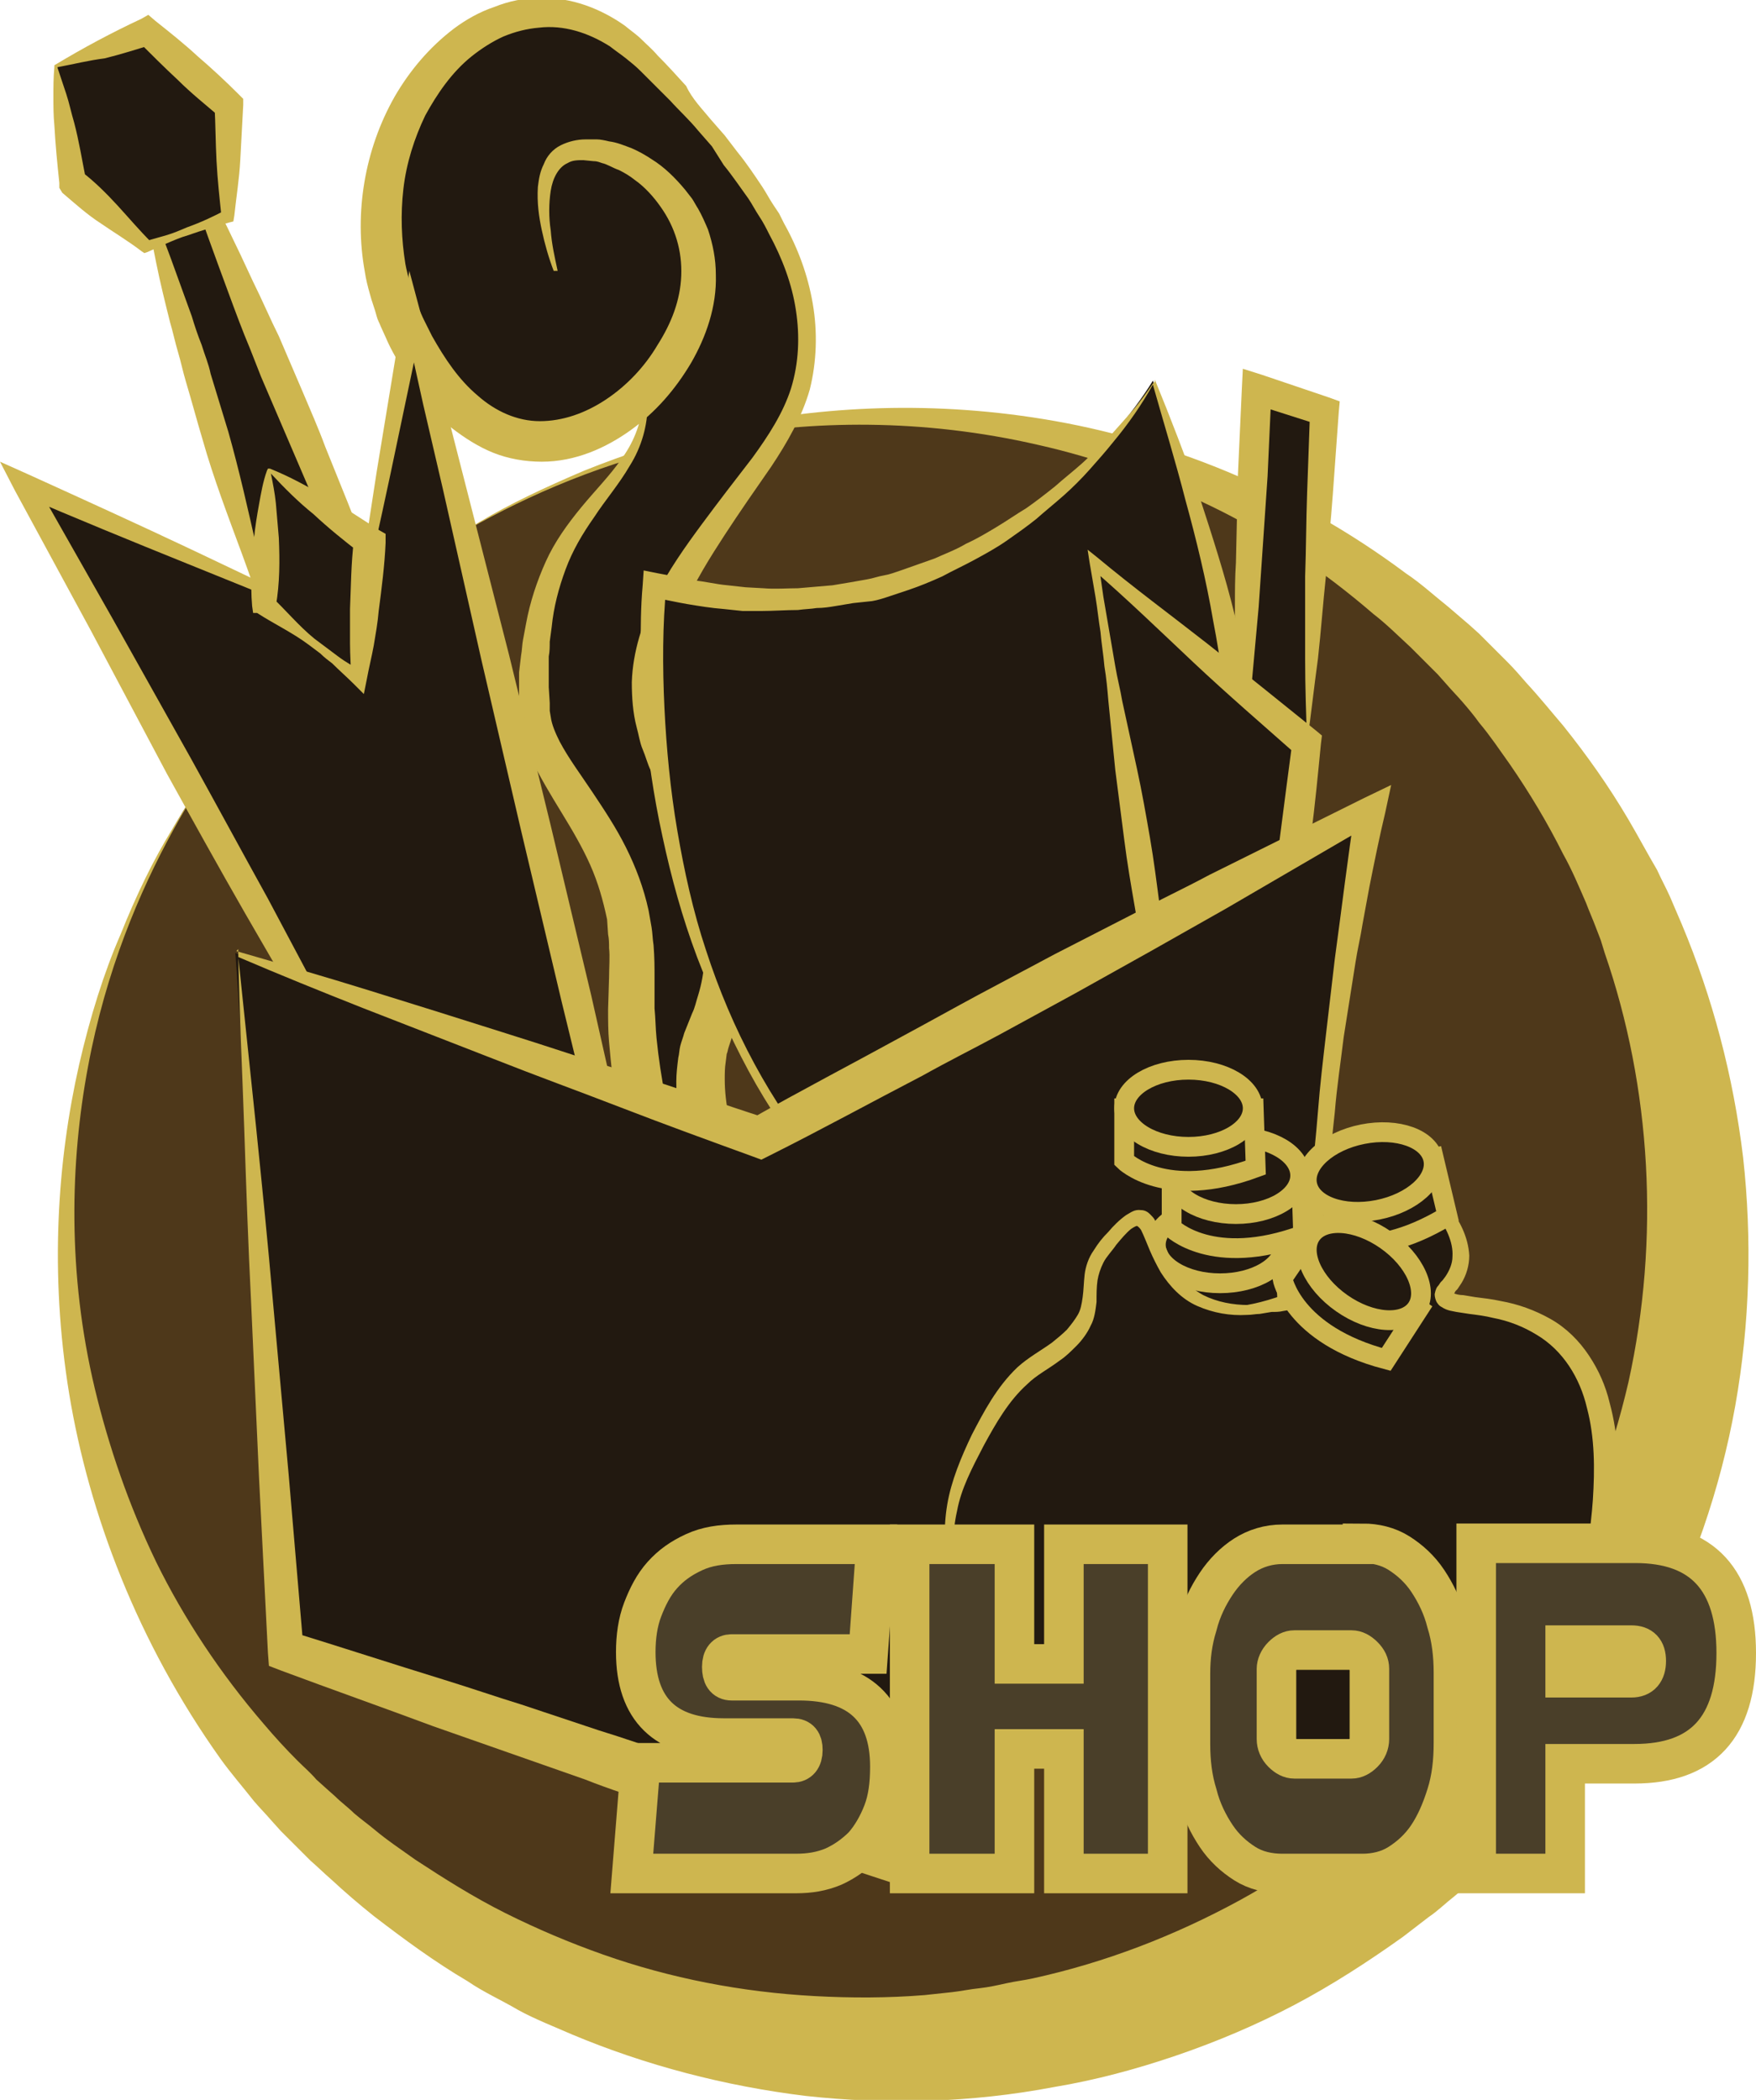 <!-- Generator: Adobe Illustrator 18.1.1, SVG Export Plug-In  -->
<svg version="1.0"
	 xmlns="http://www.w3.org/2000/svg" xmlns:xlink="http://www.w3.org/1999/xlink" xmlns:a="http://ns.adobe.com/AdobeSVGViewerExtensions/3.0/"
	 x="0px" y="0px" width="177.6px" height="212.4px" viewBox="0 0 177.6 212.4" enable-background="new 0 0 177.6 212.4"
	 xml:space="preserve">
<defs>
</defs>
<g>
	<circle fill="#4E381A" cx="89.2" cy="124.6" r="82.5"/>
	<g>
		<path fill="#CEB64F" d="M30.8,66.3c0,0,0.4-0.4,1.1-1c0.7-0.7,1.7-1.7,3.2-2.9c2.8-2.5,7.2-6,13.4-9.6c3-1.8,6.6-3.5,10.6-5.2
			c4-1.6,8.4-3.1,13.2-4.2c9.7-2.2,21.1-3,33.3-1c12.2,2,25.1,7,36.6,15.6c1.5,1,2.8,2.2,4.3,3.4c0.7,0.6,1.4,1.2,2.1,1.8l1,0.9l1,1
			c0.6,0.6,1.3,1.3,1.9,1.9c0.6,0.6,1.3,1.4,1.9,2.1c1.3,1.4,2.5,2.9,3.7,4.3c2.4,3,4.6,6.1,6.6,9.5c1,1.7,1.9,3.4,2.9,5.1
			c0.4,0.9,0.9,1.8,1.3,2.7l0.6,1.4l0.6,1.4c3.1,7.4,5.2,15.3,6.2,23.6c0.9,8.2,0.7,16.7-0.8,25.1c-3,16.8-11.4,32.9-23.7,45.2
			l-2.3,2.2c-0.4,0.4-0.7,0.7-1.1,1.1l-1.3,1.1c-0.9,0.7-1.7,1.5-2.6,2.1l-2.6,2c-3.5,2.5-7.2,4.9-11,6.9c-3.8,2-7.8,3.7-11.9,5.1
			c-4.1,1.4-8.2,2.5-12.4,3.2c-8.4,1.6-16.9,1.8-25.1,0.9c-8.2-1-16.2-3.1-23.6-6.2l-1.4-0.6l-1.4-0.6c-0.9-0.4-1.8-0.8-2.7-1.3
			c-1.7-1-3.5-1.8-5.1-2.9c-3.4-2-6.5-4.3-9.5-6.6c-1.5-1.2-2.9-2.4-4.3-3.7c-0.7-0.6-1.4-1.3-2.1-1.9c-0.7-0.7-1.3-1.3-2-2l-1-1
			l-0.9-1c-0.6-0.7-1.2-1.3-1.8-2c-1.1-1.4-2.4-2.9-3.4-4.3C13.9,166.1,9,153.1,7,141c-2-12.2-1.2-23.6,1-33.3
			c1.1-4.8,2.5-9.3,4.2-13.2c1.6-4,3.3-7.5,5.2-10.6c3.6-6.1,7-10.5,9.6-13.4c1.2-1.5,2.3-2.5,2.9-3.2
			C30.5,66.7,30.8,66.3,30.8,66.3z M30.8,66.3c0,0-0.3,0.4-1,1.1c-0.7,0.7-1.7,1.7-2.9,3.2c-2.5,2.9-6,7.2-9.4,13.4
			c-3.4,6.2-6.8,14.2-8.6,23.9c-1.8,9.6-2.1,20.9,0.7,32.6c1.4,5.8,3.4,11.7,6.2,17.5c2.8,5.7,6.5,11.3,10.9,16.4
			c1.1,1.3,2.2,2.5,3.4,3.7c0.6,0.6,1.3,1.2,1.9,1.9l1,0.9l0.9,0.8c0.6,0.6,1.3,1.1,1.9,1.7c0.7,0.6,1.4,1.1,2,1.6
			c1.3,1.1,2.8,2.1,4.2,3.1c2.9,1.9,5.9,3.8,9.1,5.4c3.2,1.6,6.5,3,9.9,4.2c6.8,2.4,14,3.8,21.4,4.2c3.7,0.2,7.4,0.2,11.1-0.1
			l2.8-0.3c0.9-0.1,1.8-0.3,2.8-0.4c0.9-0.1,1.8-0.3,2.7-0.5c0.9-0.2,1.8-0.3,2.7-0.5c7.3-1.6,14.3-4.3,20.9-7.9
			c3.3-1.8,6.4-3.9,9.4-6.1l2.2-1.7c0.8-0.6,1.4-1.2,2.1-1.8l1-0.9c0.3-0.3,0.7-0.7,1.1-1l2.1-2c2.6-2.7,5.1-5.5,7.4-8.5
			c0.6-0.7,1.1-1.5,1.6-2.3l0.8-1.2l0.8-1.2c0.5-0.8,1-1.6,1.5-2.4l1.4-2.4c3.6-6.6,6.2-13.6,7.9-20.9c3.2-14.5,2.3-29.8-2.4-43.4
			l-0.4-1.3l-0.5-1.3c-0.3-0.8-0.7-1.7-1-2.5c-0.7-1.6-1.4-3.3-2.3-4.9c-1.6-3.2-3.4-6.2-5.4-9.1c-1-1.4-2-2.9-3.1-4.2
			c-0.5-0.7-1-1.3-1.6-2c-0.6-0.7-1.2-1.3-1.8-2l-0.8-0.9l-0.9-0.9c-0.6-0.6-1.2-1.2-1.8-1.8c-1.3-1.2-2.5-2.4-3.8-3.4
			c-5.1-4.4-10.6-8.1-16.4-10.9c-5.8-2.8-11.7-4.9-17.5-6.2c-11.7-2.7-23-2.5-32.6-0.7c-9.7,1.8-17.7,5.2-23.9,8.6
			c-6.2,3.4-10.6,6.9-13.4,9.4c-1.5,1.2-2.5,2.3-3.2,2.9C31.2,65.9,30.8,66.3,30.8,66.3z"/>
	</g>
</g>
<g>
	<path fill="#221910" d="M56.2,27.3c0,0-4.2-12.3,2.9-12.2c7.2,0.1,14.8,9.3,9.8,19.3S49.7,52,40.8,33.1S50.2-8.8,65.2,6.2
		s21.4,27.4,12.1,40s-14.5,19.1-10,30c4.5,10.8,8.8,18.2,4.4,28s7.4,28.5,7.4,28.5l-7.1,2.7c0,0-9.2-22.3-8.2-36.2
		c1-13.8-9.5-20.1-9.9-27.1c-1-21.1,10.5-20.8,11.1-31"/>
	<path fill="#CEB64F" d="M56,27.4c-0.5-1.3-0.9-2.7-1.2-4.1c-0.3-1.4-0.5-2.8-0.4-4.4c0.1-0.8,0.2-1.5,0.6-2.3
		c0.3-0.8,0.9-1.5,1.7-1.9c0.8-0.4,1.7-0.6,2.5-0.6c0.1,0,0,0,0.2,0l0.1,0l0.1,0l0.3,0l0.5,0c0.3,0,0.8,0.1,1.2,0.2
		c0.8,0.1,1.5,0.4,2.3,0.7c0.7,0.3,1.4,0.7,2,1.1c1.3,0.8,2.4,1.9,3.4,3.1l0.7,0.9c0.2,0.3,0.4,0.7,0.6,1c0.4,0.7,0.7,1.4,1,2.1
		c0.5,1.5,0.8,3,0.8,4.6c0.1,3.2-1,6.3-2.5,8.9c-1.6,2.7-3.6,5-6.1,6.8c-2.5,1.8-5.6,3.2-9,3.2c-1.7,0-3.4-0.3-4.9-0.9
		c-1.5-0.6-2.9-1.5-4.2-2.5c-2.5-2-4.2-4.6-5.7-7.2c-0.4-0.7-0.7-1.3-1-2l-0.5-1.1c-0.1-0.3-0.3-0.6-0.4-1c-0.2-0.8-0.5-1.5-0.7-2.3
		c-0.2-0.7-0.4-1.5-0.5-2.2c-1.1-6,0-12.4,3-17.7c1.5-2.6,3.5-5,6-6.9c1.2-0.9,2.6-1.7,4.1-2.2c1.5-0.6,3-0.9,4.6-0.9
		c3.2-0.1,6.2,1.1,8.6,2.8c0.6,0.5,1.2,0.9,1.7,1.4c0.5,0.5,1.1,1,1.6,1.6c1,1,1.9,2,2.9,3.1C70,10,71,11,71.9,12.1l1.4,1.6l1.3,1.7
		c0.9,1.1,1.7,2.3,2.5,3.5c0.4,0.6,0.7,1.2,1.1,1.8l0.6,0.9l0.5,1c1.4,2.5,2.4,5.2,2.9,8.1c0.5,2.9,0.4,5.9-0.3,8.7
		c-0.8,2.8-2.3,5.4-3.9,7.8c-1.6,2.3-3.2,4.6-4.7,6.9c-3,4.6-5.9,9.5-5.7,14.6c0.1,2.5,0.9,4.9,2,7.4c1.1,2.6,2.3,5.1,3.4,7.7
		c1.1,2.7,2.1,5.4,2.6,8.5c0.5,3,0.5,6.3-0.4,9.3c-0.2,0.7-0.4,1.5-0.7,2.2L74,105l-0.3,0.9c-0.1,0.3-0.1,0.5-0.2,0.7l-0.1,0.8
		c-0.1,0.6-0.1,1.2-0.1,1.8c0,2.4,0.6,5,1.4,7.5c1.6,5,4.1,10,6.8,14.6l1.6,2.8l-2.9,1.1l-7.1,2.7l-2.5,1l-1-2.4c-0.8-2-1.6-4-2.3-6
		c-0.7-2-1.3-4-1.9-6.1c-1.2-4.1-2.3-8.2-3-12.5c-0.4-2.1-0.6-4.3-0.8-6.5c-0.1-1.1-0.1-2.2-0.1-3.3l0.1-3.2c0-1,0.1-2.2,0-3
		c0-0.5,0-0.9-0.1-1.4L61.4,93c-0.4-1.9-0.9-3.7-1.7-5.5c-0.8-1.8-1.8-3.5-2.9-5.3c-1.1-1.8-2.2-3.6-3.2-5.7c-0.4-1.1-0.9-2.2-1-3.5
		c0-0.3-0.1-0.6-0.1-1l0-0.8l0-1.6c0-0.5,0-1,0-1.6l0.2-1.7c0.1-0.5,0.1-1.1,0.2-1.6l0.3-1.6c0.4-2.2,1.1-4.3,2-6.3
		c0.9-2,2.2-3.8,3.6-5.5c1.4-1.7,2.8-3.1,4-4.8c1.2-1.6,2-3.5,2.2-5.6l0.5,0c0,2.1-0.6,4.3-1.8,6.2c-1.1,1.9-2.5,3.5-3.6,5.2
		c-1.2,1.7-2.2,3.4-2.9,5.3c-0.7,1.9-1.2,3.8-1.4,5.8l-0.2,1.5c0,0.5,0,1-0.1,1.5l0,1.5c0,0.5,0,1,0,1.6l0.1,1.6l0,0.8l0.1,0.6
		c0.1,0.8,0.5,1.7,0.9,2.5c0.9,1.7,2.1,3.3,3.3,5.1c1.2,1.8,2.4,3.6,3.4,5.6c1,2,1.8,4.1,2.3,6.4l0.3,1.7c0.1,0.6,0.1,1.2,0.2,1.8
		c0.1,1.3,0.1,2.2,0.1,3.3l0,3.1c0.1,1,0.1,2,0.2,3c0.2,2,0.5,4,0.9,6c0.8,4,1.9,8,3.1,11.9c0.6,2,1.3,3.9,2,5.9
		c0.7,1.9,1.4,3.9,2.2,5.8l-3.4-1.5l7.1-2.7l-1.3,3.9c-1.6-2.6-2.9-5.1-4.1-7.7c-1.2-2.6-2.3-5.4-3.1-8.2c-0.8-2.9-1.4-5.8-1.4-9
		c0-0.8,0.1-1.6,0.2-2.4c0.1-0.4,0.1-0.8,0.2-1.2c0.1-0.4,0.3-0.9,0.4-1.3l0.8-2c0.3-0.6,0.4-1.2,0.6-1.8c1.5-4.8,0.3-9.9-1.7-15
		c-1-2.5-2.1-5.2-3.1-7.8c-0.3-0.6-0.5-1.4-0.8-2.1c-0.3-0.7-0.4-1.5-0.6-2.2c-0.4-1.5-0.5-3.1-0.5-4.6c0.1-3.1,1.1-6.1,2.4-8.7
		c1.3-2.6,3-5,4.7-7.3c1.7-2.3,3.4-4.5,5.1-6.7c1.6-2.2,3.1-4.5,3.9-7c0.8-2.6,0.9-5.3,0.5-7.9c-0.4-2.7-1.4-5.3-2.7-7.7
		c-0.3-0.6-0.6-1.2-1-1.8c-0.4-0.6-0.7-1.2-1.1-1.8c-0.8-1.1-1.6-2.3-2.5-3.4L72,14.8l-1.4-1.6c-0.9-1.1-1.9-2-2.8-3c-1-1-2-2-3-3
		c-0.5-0.5-1-0.9-1.5-1.3c-0.5-0.4-1.1-0.8-1.6-1.2c-2.2-1.4-4.7-2.2-7.2-1.9c-1.2,0.1-2.4,0.4-3.6,0.9c-1.1,0.5-2.2,1.2-3.2,2
		c-2,1.6-3.5,3.8-4.7,6c-1.1,2.3-1.9,4.8-2.2,7.4c-0.3,2.6-0.2,5.1,0.2,7.6c0.1,0.6,0.3,1.2,0.4,1.9c0.2,0.6,0.4,1.2,0.6,1.7
		c0.1,0.3,0.3,0.6,0.4,1l0.4,0.9c0.3,0.6,0.6,1.2,0.9,1.8c1.3,2.3,2.7,4.4,4.6,6c1.8,1.6,4,2.6,6.3,2.6c2.3,0,4.6-0.8,6.7-2.2
		c2.1-1.4,3.9-3.3,5.2-5.5c1.4-2.2,2.3-4.5,2.4-7c0.1-2.5-0.6-4.9-2.1-7c-0.7-1-1.6-2-2.6-2.7c-0.5-0.4-1-0.7-1.6-1
		c-0.6-0.2-1.2-0.6-1.7-0.7c-0.3-0.1-0.5-0.2-0.9-0.2l-1-0.1c-0.6,0-1.1,0-1.6,0.3c-0.9,0.4-1.5,1.5-1.7,2.8c-0.2,1.3-0.2,2.7,0,4
		c0.1,1.4,0.4,2.7,0.7,4.1L56,27.4z"/>
</g>
<g>
	<path fill="#221910" d="M116.6,38.5c0,0-16.6,28.7-50.5,20.6c0,0-3.9,37.5,19.7,62.6s25.2,21.3,31.6-3.7
		C123.7,93,133.2,84.9,116.6,38.5z"/>
	<g>
		<path fill="#CEB64F" d="M116.6,38.9c-1.1,2-2.5,4-4,5.8c-0.8,1-1.6,1.9-2.4,2.8c-0.8,0.9-1.7,1.8-2.6,2.6
			c-0.9,0.8-1.9,1.6-2.8,2.4c-1,0.8-2,1.5-3,2.2c-1,0.7-2.1,1.3-3.2,1.9c-1.1,0.6-2.2,1.1-3.3,1.7c-1.1,0.5-2.3,1-3.5,1.4
			c-0.6,0.2-1.2,0.4-1.8,0.6c-0.6,0.2-1.2,0.4-1.8,0.5L86.3,61c-0.6,0.1-1.2,0.2-1.8,0.3c-0.6,0.1-1.2,0.2-1.9,0.2
			c-0.6,0.1-1.2,0.1-1.9,0.2c-1.2,0-2.5,0.1-3.7,0.1l-1.9,0l-1.9-0.2c-1.3-0.1-2.5-0.3-3.7-0.5c-1.2-0.2-2.4-0.5-3.7-0.7l1.6-1.2
			c-0.4,4-0.4,8.2-0.2,12.4c0.2,4.1,0.6,8.3,1.3,12.4c0.7,4.1,1.6,8.2,2.9,12.1c1.3,4,2.9,7.8,4.9,11.5c2,3.7,4.3,7.1,7,10.3
			c2.7,3.2,5.7,6.1,8.7,9c3,2.9,6.1,5.8,9.4,8.1c1.7,1.1,3.5,2.2,5.2,2.5c0.8,0.1,1.6,0,2.2-0.4c0.7-0.4,1.2-1.1,1.7-1.9
			c1-1.6,1.7-3.6,2.3-5.5c0.6-2,1.2-4,1.7-6c1-4,2-8.1,3.1-12.2c1.1-4.1,2.4-8.1,3.6-12.1c1.1-4,2.1-8,2.7-12
			c0.5-4,0.6-8.2,0.4-12.3c-0.3-4.1-0.8-8.2-1.6-12.3c-0.7-4.1-1.7-8.2-2.8-12.2C118.9,46.7,117.7,42.8,116.6,38.9z M116.8,38.4
			c1.6,3.9,3.1,7.8,4.5,11.8c1.3,4,2.6,8,3.6,12.1c1,4.1,1.7,8.3,2.2,12.6c0.4,4.2,0.5,8.6,0,12.9c-0.2,2.1-0.6,4.3-1,6.4
			c-0.5,2.1-1,4.1-1.6,6.2c-1.2,4.1-2.6,8-3.8,12c-1.2,4-2.2,8-3.3,12.1c-0.6,2-1.2,4.1-1.9,6.1c-0.7,2-1.5,4.1-2.7,6
			c-0.6,1-1.4,1.9-2.6,2.6c-1.1,0.7-2.6,0.9-3.8,0.7c-2.4-0.5-4.3-1.8-6-3.1c-3.4-2.7-6.3-5.7-9.3-8.7c-1.5-1.5-2.9-3.1-4.3-4.6
			c-0.7-0.8-1.4-1.5-2.1-2.3c-0.7-0.8-1.4-1.6-2-2.4c-2.6-3.3-5-6.8-7-10.5c-2-3.7-3.7-7.6-5.2-11.5c-1.5-4-2.6-8-3.5-12.2
			c-0.9-4.1-1.5-8.3-1.9-12.6c-0.2-2.1-0.3-4.2-0.3-6.4c0-2.1,0-4.2,0.2-6.4l0.1-1.5l1.5,0.3c1.2,0.2,2.3,0.5,3.5,0.7
			c1.2,0.1,2.3,0.4,3.5,0.5l1.8,0.2l1.8,0.1c1.2,0.1,2.4,0,3.5,0c1.2-0.1,2.4-0.2,3.5-0.3l1.8-0.3l1.7-0.3c0.6-0.1,1.1-0.3,1.7-0.4
			c0.6-0.1,1.1-0.3,1.7-0.5c0.6-0.2,1.1-0.4,1.7-0.6l1.7-0.6c1.1-0.5,2.2-0.9,3.2-1.5c1.1-0.5,2.1-1.1,3.1-1.7c1-0.6,2-1.3,3-1.9
			c1-0.7,1.9-1.4,2.9-2.2c0.9-0.8,1.8-1.5,2.7-2.3c0.9-0.8,1.7-1.7,2.6-2.5c0.8-0.9,1.6-1.8,2.4-2.7c0.8-0.9,1.5-1.9,2.2-2.9
			l0.2-0.2L116.8,38.4z"/>
	</g>
</g>
<g>
	<g>
		<g>
			<polygon fill="#221910" points="14.9,20.6 28.7,67.7 38.6,62.7 19.5,17.8 			"/>
			<g>
				<path fill="#CEB64F" d="M15.1,20.6c0.8,1.9,1.5,3.7,2.2,5.6c0.7,1.9,1.4,3.9,2.1,5.8c0.3,1,0.6,1.9,1,2.9c0.3,1,0.7,1.9,0.9,2.9
					c0.6,2,1.2,3.9,1.8,5.9c1.1,3.9,2,7.9,2.9,11.9c0.5,2,0.9,4,1.5,6c0.5,2,1.1,3.9,1.7,5.9l-0.7-0.3c1.6-0.9,3.2-1.7,4.8-2.6
					l4.8-2.7l-0.5,1.3c-1.8-3.6-3.5-7.3-5.2-11.1L30,46.5c-0.8-1.9-1.6-3.7-2.4-5.6c-0.4-0.9-0.8-1.9-1.2-2.8l-1.1-2.8
					c-0.8-1.9-1.5-3.8-2.2-5.7c-1.4-3.8-2.8-7.6-4.1-11.5l0.9,0.3C18.2,19.1,16.7,19.9,15.1,20.6z M14.8,20.4
					c1.4-1.1,2.9-2.1,4.4-3.2l0.6-0.4l0.4,0.7c1.9,3.6,3.7,7.3,5.4,11c0.9,1.8,1.7,3.7,2.6,5.5l1.2,2.8c0.4,0.9,0.8,1.9,1.2,2.8
					c0.8,1.9,1.6,3.7,2.3,5.6l2.3,5.7c1.5,3.8,3,7.6,4.4,11.4l0.3,0.9L39,63.6l-5.1,2.2c-1.7,0.7-3.4,1.5-5,2.3l-0.5,0.2l-0.2-0.5
					c-0.5-2-1.1-3.9-1.7-5.9c-0.6-1.9-1.3-3.9-2-5.8c-1.4-3.8-2.9-7.7-4-11.6c-0.6-2-1.1-3.9-1.7-5.9c-0.3-1-0.5-2-0.8-3
					c-0.3-1-0.5-2-0.8-3c-0.5-2-1-4-1.4-6c-0.4-2-0.8-4-1.2-6.1L14.8,20.4L14.8,20.4z"/>
			</g>
		</g>
		<g>
			<path fill="#221910" d="M35.8,63.5L2.5,49l62.8,113.4c0,0,6.4,5.2,6.4-1.4c0-6.6-29.9-129-29.9-129L35.8,63.5z"/>
			<g>
				<path fill="#CEB64F" d="M35.8,63.7c-2.8-1.1-5.7-2.2-8.5-3.3L18.9,57C13.2,54.7,7.6,52.4,2,50l1.4-1.5l8,14.1l7.9,14.1
					c2.6,4.7,5.2,9.5,7.8,14.2l7.6,14.3l7.6,14.3c2.5,4.8,5.1,9.5,7.7,14.2l3.9,7.1l4,7.1c2.6,4.7,5.4,9.4,8.1,14.1l-0.2-0.2
					c1.1,0.8,2.4,1.6,3.5,1.7c0.6,0,0.9-0.1,1.1-0.5c0.2-0.4,0.3-1,0.3-1.7l0-0.2l0-0.1c0,0,0,0.1,0,0l0,0l0-0.1l-0.1-0.5l-0.2-1.1
					c-0.1-0.7-0.3-1.4-0.4-2.1c-0.3-1.4-0.6-2.8-0.9-4.2l-2-8.6l-2-8.6L61,118.5l-4.2-17.2L52.7,84l-4-17.2l-3.9-17.3l-2-8.6
					l-1.9-8.6l1.9-0.1l-3.3,15.7c-1.1,5.2-2.3,10.4-3.4,15.7l0,0.2L35.8,63.7z M35.7,63.3c0.8-5.2,1.6-10.4,2.4-15.6l2.6-15.8
					l0.7-4.5l1.2,4.5c0.8,2.9,1.5,5.7,2.3,8.6l2.2,8.6l4.4,17.2l4.2,17.2l4.1,17.2l3.9,17.3c1.3,5.8,2.6,11.5,3.8,17.3
					c1.2,5.8,2.5,11.5,3.6,17.4c0.3,1.4,0.5,3,0.8,4.4c0.1,0.7,0.3,1.5,0.3,2.2l0.1,1.1l0.1,0.5l0,0.1l0,0l0,0.1l0,0.1l0,0.3
					c-0.1,0.8-0.1,1.7-0.7,2.6c-0.3,0.4-0.7,0.8-1.2,1c-0.5,0.2-1,0.2-1.5,0.2c-0.9-0.1-1.7-0.5-2.4-0.8c-0.7-0.4-1.3-0.8-2-1.3
					l-0.1-0.1l-0.1-0.1c-2.5-4.8-5.1-9.5-7.6-14.3l-3.9-7.1l-3.9-7.1c-2.6-4.7-5.3-9.4-8-14.1l-8.1-14l-8.1-14
					c-2.7-4.7-5.3-9.4-7.9-14.1L9.2,63.8L1.5,49.6L0,46.7L2.9,48c5.5,2.5,11,5,16.5,7.6l8.2,3.9C30.4,60.7,33,62,35.7,63.3z"/>
			</g>
		</g>
		<g>
			<polygon fill="#221910" points="27.2,47.5 26.7,61.3 36.3,68.7 37.4,54.8 			"/>
			<g>
				<path fill="#CEB64F" d="M27.4,47.9c0.2,1,0.4,2,0.5,3c0.1,1.2,0.2,2.3,0.3,3.5c0.1,2.3,0.1,4.6-0.3,6.9l-0.5-1
					c1.5,1.4,2.8,3,4.4,4.3c0.4,0.3,0.8,0.6,1.2,0.9c0.4,0.3,0.8,0.6,1.2,0.9c0.8,0.6,1.7,1.1,2.6,1.6l-1.3,0.6
					c0-1.2-0.1-2.3-0.1-3.5c0-1.2,0-2.3,0-3.5c0.1-2.3,0.1-4.6,0.4-7l0.7,1.4c-1.7-1.3-3.3-2.6-4.8-4C30.2,50.8,28.8,49.4,27.4,47.9
					z M27.3,47.4c2,0.8,3.8,1.8,5.7,2.9c1.8,1,3.6,2.2,5.3,3.3L39,54l0,0.9c-0.1,2.3-0.4,4.6-0.7,6.9c-0.1,1.2-0.3,2.3-0.5,3.5
					c-0.2,1.1-0.5,2.3-0.7,3.4l-0.3,1.5l-1-1c-0.7-0.7-1.5-1.4-2.2-2.1c-0.4-0.3-0.8-0.6-1.2-1c-0.4-0.3-0.8-0.6-1.2-0.9
					c-1.6-1.2-3.5-2.1-5.2-3.2L25.6,62l-0.1-0.7c-0.2-2.3,0-4.6,0.2-6.9c0.1-1.1,0.3-2.3,0.5-3.4c0.2-1.1,0.4-2.3,0.8-3.4l0.1-0.2
					L27.3,47.4z"/>
			</g>
		</g>
		<g>
			<polygon fill="#221910" points="5.6,6.7 7.3,18.3 14.8,24.8 23,21.8 23.1,10.6 14.8,3.1 			"/>
			<g>
				<path fill="#CEB64F" d="M5.8,6.8c0.3,0.9,0.6,1.8,0.9,2.7c0.3,0.9,0.5,1.9,0.8,2.9c0.5,1.9,0.8,3.8,1.2,5.8l-0.4-0.8
					c1.3,1,2.5,2.2,3.6,3.4c1.1,1.2,2.2,2.5,3.4,3.7l-0.6-0.1c0.7-0.2,1.4-0.4,2.1-0.6c0.7-0.2,1.4-0.5,2.1-0.8
					c1.4-0.5,2.7-1.1,4-1.8l-0.5,0.7c-0.2-1.9-0.4-3.7-0.5-5.6c-0.1-1.9-0.1-3.7-0.2-5.6l0.5,1.1c-1.4-1.2-2.9-2.4-4.2-3.7
					c-1.4-1.3-2.7-2.6-4-3.9l1.4,0.3c-1.6,0.5-3.2,1-4.8,1.4C9,6.1,7.4,6.5,5.8,6.8z M5.5,6.6C7,5.7,8.4,4.9,9.9,4.1
					c1.5-0.8,2.9-1.5,4.4-2.2L15,1.5l0.7,0.6c1.5,1.2,2.9,2.3,4.3,3.6c1.4,1.2,2.8,2.5,4.1,3.8l0.5,0.5l0,0.6
					c-0.1,1.9-0.2,3.7-0.3,5.6c-0.1,1.9-0.4,3.7-0.6,5.6l-0.1,0.6l-0.4,0.1c-1.4,0.4-2.8,0.8-4.2,1.3c-0.7,0.2-1.4,0.5-2.1,0.8
					c-0.7,0.3-1.3,0.6-2,0.9l-0.3,0.1l-0.3-0.2c-1.3-1-2.8-1.9-4.1-2.8c-1.4-0.9-2.6-2-3.9-3.1L6,19L6,18.5
					c-0.2-1.9-0.4-3.9-0.5-5.8c-0.1-1-0.1-2-0.1-2.9c0-1,0-2,0.1-3L5.5,6.6L5.5,6.6z"/>
			</g>
		</g>
	</g>
</g>
<g>
	<g>
		<polygon fill="#221910" points="132.2,75.1 133.9,41.7 127,39.4 125.4,74.5 		"/>
		<g>
			<path fill="#CEB64F" d="M132.2,75.1c-0.1-2.8-0.2-5.6-0.2-8.4c0-2.8,0-5.6,0-8.4c0.1-2.8,0.1-5.6,0.2-8.4
				c0.1-2.8,0.2-5.6,0.3-8.4l1,1.5l-6.9-2.2l2-1.4l-0.2,4.4l-0.2,4.4c-0.1,1.5-0.2,2.9-0.3,4.4l-0.3,4.4c-0.1,1.5-0.2,2.9-0.3,4.4
				l-0.4,4.4l-0.4,4.4l-0.5,4.4l-0.5-0.5C127.7,74.3,129.9,74.7,132.2,75.1z M132.2,75.1c-2.3,0-4.6,0-6.8-0.1l-0.5,0l0-0.5l0-4.4
				l0-4.4l0-4.4c0-1.5,0-2.9,0.1-4.4l0.1-4.4c0-1.5,0.1-2.9,0.1-4.4l0.2-4.4l0.2-4.4l0.1-2l1.9,0.6l6.8,2.3l1.1,0.4l-0.1,1.1
				c-0.2,2.8-0.4,5.6-0.6,8.3c-0.2,2.8-0.5,5.6-0.7,8.3c-0.3,2.8-0.5,5.6-0.8,8.3C132.9,69.5,132.6,72.3,132.2,75.1z"/>
		</g>
	</g>
	<g>
		<polygon fill="#221910" points="119.2,112.7 110.7,56.8 132.2,75.1 127.6,112.1 		"/>
		<g>
			<path fill="#CEB64F" d="M119,112.7c-0.6-2.3-1.1-4.6-1.6-6.9c-0.5-2.3-1-4.6-1.4-6.9c-0.2-1.2-0.4-2.3-0.6-3.5
				c-0.2-1.2-0.4-2.3-0.6-3.5c-0.4-2.3-0.8-4.6-1.1-7c-0.3-2.3-0.6-4.7-0.9-7l-0.7-7c-0.1-1.2-0.2-2.3-0.4-3.5
				c-0.1-1.2-0.3-2.3-0.4-3.5c-0.2-1.2-0.3-2.3-0.5-3.5l-0.6-3.5l-0.2-1.3l1,0.8c3.6,3,7.4,5.8,11.1,8.7c3.7,2.9,7.4,5.9,11,8.8
				l0.6,0.5l-0.1,0.8c-0.3,3.1-0.6,6.2-1,9.3c-0.2,1.5-0.4,3.1-0.6,4.6l-0.6,4.6c-0.2,1.5-0.5,3.1-0.7,4.6c-0.2,1.5-0.5,3.1-0.7,4.6
				c-0.5,3.1-1,6.1-1.6,9.2l-0.1,0.7l-0.6,0c-1.4,0-2.8,0-4.3,0c-1.4,0-2.8,0-4.3,0l-0.1,0L119,112.7z M119.3,112.5
				c1.4-0.2,2.7-0.4,4.1-0.6c1.4-0.2,2.8-0.4,4.2-0.6l-0.7,0.7c0.2-3.1,0.4-6.2,0.7-9.3c0.1-1.5,0.3-3.1,0.4-4.6
				c0.2-1.5,0.3-3.1,0.4-4.6l0.5-4.6c0.2-1.5,0.4-3.1,0.6-4.6c0.4-3.1,0.8-6.2,1.2-9.2l0.5,1.3c-3.5-3.1-7.1-6.2-10.5-9.4
				c-3.4-3.2-6.8-6.5-10.4-9.6l0.8-0.5l0.5,3.5c0.2,1.2,0.4,2.3,0.6,3.5c0.2,1.2,0.4,2.3,0.6,3.5c0.2,1.2,0.5,2.3,0.7,3.5l1.5,6.9
				c0.5,2.3,0.9,4.6,1.3,6.9c0.4,2.3,0.7,4.7,1,7c0.2,1.2,0.3,2.3,0.4,3.5c0.1,1.2,0.3,2.3,0.4,3.5c0.3,2.3,0.5,4.7,0.7,7
				C119,107.9,119.2,110.2,119.3,112.5z"/>
		</g>
	</g>
</g>
<g>
	<path fill="#221910" d="M23.8,96.4l53,18.6l61.8-33.1c0,0-8.3,42.2-4.7,61.3l-43.4,44.9l-61.8-21.1L23.8,96.4z"/>
	<g>
		<path fill="#CEB64F" d="M23.9,96.2c4.5,1.3,9,2.6,13.5,4c4.5,1.4,9,2.8,13.4,4.2c4.5,1.4,8.9,2.9,13.4,4.3c4.5,1.4,8.9,3,13.3,4.4
			l-1.6,0.1c5.1-2.9,10.3-5.6,15.4-8.4c2.6-1.4,5.1-2.8,7.7-4.2l7.7-4.1l7.8-4c2.6-1.4,5.2-2.6,7.8-4l15.7-7.8l2.7-1.3l-0.6,2.8
			c-0.6,2.5-1.1,5-1.6,7.5l-0.7,3.8c-0.2,1.3-0.5,2.5-0.7,3.8c-0.4,2.5-0.8,5.1-1.2,7.6c-0.3,2.5-0.7,5.1-0.9,7.6
			c-0.3,2.6-0.5,5.1-0.6,7.7c-0.1,1.3-0.2,2.6-0.2,3.8c-0.1,1.3-0.1,2.6-0.1,3.8c0,2.6,0,5.1,0.2,7.7c0.1,1.3,0.2,2.5,0.4,3.8
			l0.3,1.9l0.4,1.8l0.1,0.6l-0.4,0.5l-10.6,11.5c-3.5,3.9-7,7.7-10.6,11.5l-5.3,5.7l-5.3,5.7l-10.7,11.3l-1,1.1l-1.5-0.5l-15.5-5.1
			l-7.7-2.6c-2.6-0.9-5.2-1.7-7.7-2.7l-7.7-2.7c-2.6-0.9-5.1-1.8-7.7-2.7c-5.1-1.9-10.2-3.7-15.3-5.6l-1.3-0.5l-0.1-1.3l-0.9-17.7
			l-0.8-17.7c-0.3-5.9-0.5-11.8-0.7-17.7c-0.2-5.9-0.5-11.8-0.6-17.7l0-0.4L23.9,96.2z M24.1,96.8c0.6,5.7,1.2,11.5,1.8,17.2
			c0.6,5.9,1.2,11.8,1.7,17.6l1.6,17.6l1.5,17.6l-1.4-1.8c5.2,1.6,10.4,3.3,15.6,4.9c2.6,0.8,5.2,1.7,7.8,2.5l7.8,2.6
			c2.6,0.8,5.2,1.7,7.7,2.6l7.7,2.7l15.4,5.5l-2.6,0.6l11-11.1l5.5-5.5l5.5-5.5c3.7-3.7,7.4-7.3,11.2-10.9l11.2-10.9l-0.3,1l-0.3-2
			l-0.2-2c-0.1-1.3-0.2-2.6-0.2-3.9c0-1.3,0-2.6,0-3.9c0-1.3,0-2.6,0.1-3.9c0.1-2.6,0.3-5.2,0.4-7.7c0.2-2.6,0.5-5.1,0.7-7.7
			c0.2-2.6,0.5-5.1,0.8-7.7l0.9-7.7c0.7-5.1,1.3-10.2,2.1-15.4l2,1.5L124,91.9c-2.5,1.4-5.1,2.9-7.6,4.3l-7.7,4.3l-7.7,4.2
			c-2.6,1.4-5.2,2.7-7.7,4.1c-5.2,2.7-10.3,5.5-15.5,8.1l-0.8,0.4l-0.8-0.3c-4.4-1.6-8.8-3.2-13.2-4.9c-4.4-1.7-8.8-3.3-13.1-5
			c-4.4-1.7-8.7-3.4-13.1-5.1C32.5,100.3,28.3,98.6,24.1,96.8z"/>
	</g>
</g>
<g>
	<path fill="#221910" stroke="#CEB64F" stroke-width="2" stroke-miterlimit="10" d="M116.9,125.9v5.3c0,0,4.1,4.1,13.3,0.7l-0.2-6
		H116.9z"/>
	<ellipse fill="#221910" stroke="#CEB64F" stroke-width="2" stroke-miterlimit="10" cx="123.4" cy="125.9" rx="6.5" ry="3.9"/>
</g>
<g>
	<path fill="#221910" d="M109.2,174c0,0-18.7-10.1-11.3-26c5-10.8,7.1-9.2,10.6-12.6c3.4-3.4,0.8-5.7,3.2-9
		c7.9-10.6,1.4,7.1,15.7,5.9c14.4-1.2,12.3-7.4,12.3-12.3s12,4.4,7.1,9.8c-4.9,5.4,20.4-5.4,15,27.5
		C156.3,190.2,109.2,174,109.2,174z"/>
	<path fill="#CEB64F" d="M109.1,174c0,0-0.8-0.4-2.1-1.3c-1.3-0.9-3.2-2.3-5.3-4.5c-2-2.2-4.5-5.1-5.6-9.2c-0.6-2.1-0.7-4.4-0.3-6.8
		c0.4-2.4,1.4-4.8,2.5-7.1c1.2-2.3,2.5-4.8,4.6-6.8c1.1-1,2.4-1.7,3.5-2.5c0.5-0.4,1.1-0.9,1.5-1.3c0.5-0.6,0.8-1,1.1-1.5
		c0.3-0.5,0.4-1.1,0.5-1.8c0.1-0.7,0.1-1.4,0.2-2.3c0.1-0.8,0.4-1.7,0.9-2.4c0.5-0.8,0.9-1.3,1.5-1.9c0.5-0.6,1.1-1.2,1.8-1.7
		c0.4-0.2,0.8-0.6,1.5-0.5c0.4,0,0.7,0.2,0.9,0.4c0.2,0.2,0.4,0.4,0.5,0.6c0.4,0.8,0.6,1.5,0.9,2.3c0.3,0.7,0.6,1.4,0.9,2.1
		c0.7,1.3,1.8,2.5,3.1,3.2c1.4,0.7,3,1,4.6,1c0.4,0,0.8,0,1.2,0l1.2-0.1c0.4,0,0.8-0.1,1.2-0.1l1.2-0.2c1.6-0.3,3.2-0.7,4.7-1.5
		c1.4-0.7,2.6-1.9,3.2-3.4c0.5-1.5,0.4-3.2,0.3-4.9c0-0.4-0.1-0.9-0.1-1.3l0-0.4l0-0.3c0-0.2,0.1-0.6,0.3-0.8c0.3-0.5,1-0.7,1.5-0.7
		c0.5,0,1,0.2,1.4,0.4c1.7,0.8,3,2,4.1,3.3c1.1,1.4,2,3.1,2.1,5c0,1-0.3,2-0.8,2.8l-0.4,0.6l-0.2,0.2l-0.1,0.2
		c-0.1,0.1-0.1,0.3-0.1,0.2c0,0,0-0.1,0-0.2c0,0,0,0,0,0c0.2,0.1,0.6,0.2,1,0.2l1.2,0.2c0.8,0.1,1.7,0.2,2.6,0.4
		c1.7,0.3,3.4,0.9,5,1.8c1.6,0.9,2.9,2.2,3.9,3.7c1,1.5,1.7,3.1,2.1,4.8c0.9,3.3,1,6.7,0.8,10c-0.1,1.6-0.3,3.2-0.5,4.8
		c-0.1,0.4-0.1,0.7-0.2,1.2l-0.2,1.1c-0.2,0.8-0.3,1.5-0.6,2.3c-0.3,0.8-0.5,1.6-0.8,2.3c-0.3,0.7-0.6,1.4-1,2.2
		c-0.4,0.7-0.8,1.4-1.2,2c-0.4,0.7-0.9,1.2-1.4,1.9c-1.9,2.4-4.3,4.3-6.9,5.6c-2.5,1.3-5.2,2.2-7.8,2.7c-5.2,1-9.9,0.8-14.1,0.4
		c-4.2-0.4-7.7-1.1-10.6-1.7L109.1,174L109.1,174z M109.2,173.9c0.1,0,0.9,0.3,2.3,0.7c1.5,0.4,3.8,1,6.7,1.6
		c2.9,0.6,6.5,1,10.6,1.2c2.1,0.1,4.3,0.1,6.6-0.1c2.3-0.2,4.7-0.5,7.1-1.1c2.4-0.6,4.9-1.5,7.2-2.7c2.3-1.3,4.5-3,6.2-5.2
		c1.7-2.2,3.1-4.8,3.8-7.6c0.3-0.7,0.4-1.5,0.5-2.2l0.2-1.1c0.1-0.3,0.1-0.7,0.2-1.1c0.2-1.5,0.4-3.1,0.5-4.6
		c0.2-3.1,0.2-6.3-0.6-9.3c-0.7-3-2.4-5.8-5.1-7.4c-1.3-0.8-2.8-1.4-4.4-1.7c-0.8-0.2-1.6-0.3-2.4-0.4l-1.3-0.2
		c-0.4-0.1-0.9-0.1-1.5-0.5c-0.2-0.1-0.3-0.2-0.5-0.5c-0.1-0.2-0.2-0.5-0.2-0.8c0.1-0.5,0.2-0.7,0.4-0.9l0.2-0.3l0.2-0.2l0.3-0.4
		c0.4-0.6,0.7-1.3,0.7-2c0.1-1.5-0.7-3-1.6-4.3c-1-1.3-2.2-2.5-3.6-3.2c-0.7-0.3-1.6-0.5-1.8-0.1c0,0.1-0.1,0.1-0.1,0.2
		c0,0.1-0.1,0.1-0.1,0.2l0,0.3l0,0.3c0,0.4,0,0.8,0,1.3c0.1,1.7,0.1,3.5-0.4,5.2c-0.6,1.7-2,3-3.5,3.8c-1.5,0.8-3.2,1.3-4.8,1.6
		l-1.2,0.2c-0.4,0.1-0.8,0.1-1.2,0.1l-1.2,0.2c-0.4,0-0.8,0.1-1.3,0.1c-1.7,0.1-3.4-0.2-5-0.9c-1.6-0.7-2.8-2-3.7-3.4
		c-0.4-0.7-0.8-1.5-1.1-2.2c-0.3-0.7-0.6-1.5-0.9-2.1c-0.2-0.3-0.4-0.4-0.4-0.4c-0.1,0-0.3,0.1-0.6,0.3c-0.5,0.4-1,1-1.5,1.6
		c-0.4,0.6-1,1.2-1.3,1.8c-0.3,0.6-0.5,1.2-0.6,1.8c-0.1,0.7-0.1,1.4-0.1,2.2c-0.1,0.8-0.2,1.7-0.6,2.4c-0.3,0.7-0.9,1.5-1.4,2
		c-0.6,0.6-1.1,1.1-1.7,1.5c-1.2,0.9-2.4,1.5-3.3,2.4c-1.9,1.7-3.2,4-4.4,6.2c-1.2,2.3-2.3,4.4-2.7,6.6c-0.5,2.2-0.5,4.4,0,6.3
		c0.9,4,3,7,5,9.2c2,2.2,3.9,3.6,5.2,4.5C108.4,173.4,109.2,173.8,109.2,173.9z"/>
</g>
<g>
	<path fill="#4A3F29" stroke="#CEB64F" stroke-width="4" stroke-miterlimit="10" d="M87.8,167.3H74c-0.6,0-1,0.4-1,1.3
		c0,0.9,0.3,1.4,1,1.4h6.8c6.1,0,9.2,2.9,9.2,8.7c0,1.8-0.2,3.3-0.7,4.6c-0.5,1.3-1.2,2.5-2,3.4c-0.9,0.9-1.9,1.6-3,2.1
		c-1.2,0.5-2.4,0.7-3.8,0.7H63.9l0.9-11.2h15.4c0.6,0,1-0.4,1-1.3c0-0.8-0.3-1.2-1-1.2h-7c-5.9,0-8.9-2.9-8.9-8.7
		c0-1.5,0.2-3,0.7-4.3c0.5-1.3,1.1-2.5,2-3.5c0.9-1,1.9-1.7,3.2-2.3s2.7-0.8,4.3-0.8h14.1L87.8,167.3z"/>
	<path fill="#4A3F29" stroke="#CEB64F" stroke-width="4" stroke-miterlimit="10" d="M107.6,189.5v-12.6h-5v12.6H92v-33.3h10.6v12.1
		h5v-12.1h10.5v33.3H107.6z"/>
	<path fill="#4A3F29" stroke="#CEB64F" stroke-width="4" stroke-miterlimit="10" d="M137.8,156.1c1.3,0,2.6,0.3,3.7,1
		c1.1,0.7,2.1,1.6,2.9,2.8c0.8,1.2,1.5,2.6,1.9,4.2c0.5,1.6,0.7,3.3,0.7,5.1v7.1c0,1.9-0.2,3.6-0.7,5.2c-0.5,1.6-1.1,3-1.9,4.2
		c-0.8,1.2-1.8,2.1-2.9,2.8c-1.1,0.7-2.4,1-3.7,1h-8.1c-1.4,0-2.7-0.3-3.8-1c-1.1-0.7-2.1-1.6-2.9-2.8c-0.8-1.2-1.5-2.6-1.9-4.2
		c-0.5-1.6-0.7-3.3-0.7-5.1v-7.1c0-1.7,0.2-3.3,0.7-4.9c0.4-1.6,1.1-3,1.9-4.2c0.8-1.2,1.8-2.2,2.9-2.9s2.4-1.1,3.8-1.1H137.8z
		 M138.5,168.8c0-0.5-0.2-0.9-0.6-1.3c-0.4-0.4-0.8-0.6-1.2-0.6h-5.8c-0.4,0-0.8,0.2-1.2,0.6c-0.4,0.4-0.6,0.9-0.6,1.3v7.1
		c0,0.5,0.2,1,0.6,1.4c0.4,0.4,0.8,0.6,1.2,0.6h5.8c0.4,0,0.8-0.2,1.2-0.6c0.4-0.4,0.6-0.9,0.6-1.4V168.8z"/>
	<path fill="#4A3F29" stroke="#CEB64F" stroke-width="4" stroke-miterlimit="10" d="M149.3,156.1h16.1c6.8,0,10.2,3.7,10.2,11.1
		c0,7.5-3.4,11.2-10.3,11.2h-7v11.1h-9V156.1z M158.3,166.4v3.3h6.7c1,0,1.5-0.6,1.5-1.7c0-1.1-0.5-1.6-1.5-1.6H158.3z"/>
</g>
<g>
	<path fill="#221910" stroke="#CEB64F" stroke-width="2" stroke-miterlimit="10" d="M118.5,118.9v5.3c0,0,4.1,4.1,13.3,0.7l-0.2-6
		H118.5z"/>
	<ellipse fill="#221910" stroke="#CEB64F" stroke-width="2" stroke-miterlimit="10" cx="125" cy="118.9" rx="6.5" ry="3.9"/>
</g>
<g>
	<path fill="#221910" stroke="#CEB64F" stroke-width="2" stroke-miterlimit="10" d="M113.7,112.1v5.3c0,0,4.1,4.1,13.3,0.7l-0.2-6
		H113.7z"/>
	<ellipse fill="#221910" stroke="#CEB64F" stroke-width="2" stroke-miterlimit="10" cx="120.2" cy="112.1" rx="6.5" ry="3.9"/>
</g>
<g>
	<path fill="#221910" stroke="#CEB64F" stroke-width="2" stroke-miterlimit="10" d="M132.2,119.7l1,5.2c0,0,4.8,3.2,13.2-1.9
		l-1.4-5.9L132.2,119.7z"/>
	
		<ellipse transform="matrix(0.981 -0.194 0.194 0.981 -20.373 29.186)" fill="#221910" stroke="#CEB64F" stroke-width="2" stroke-miterlimit="10" cx="138.6" cy="118.5" rx="6.5" ry="3.9"/>
</g>
<g>
	<path fill="#221910" stroke="#CEB64F" stroke-width="2" stroke-miterlimit="10" d="M132.7,124.9l-3,4.4c0,0,1,5.7,10.5,8.2l3.3-5.1
		L132.7,124.9z"/>
	
		<ellipse transform="matrix(0.819 0.574 -0.574 0.819 98.736 -55.914)" fill="#221910" stroke="#CEB64F" stroke-width="2" stroke-miterlimit="10" cx="138" cy="128.6" rx="6.5" ry="3.9"/>
</g>
</svg>
